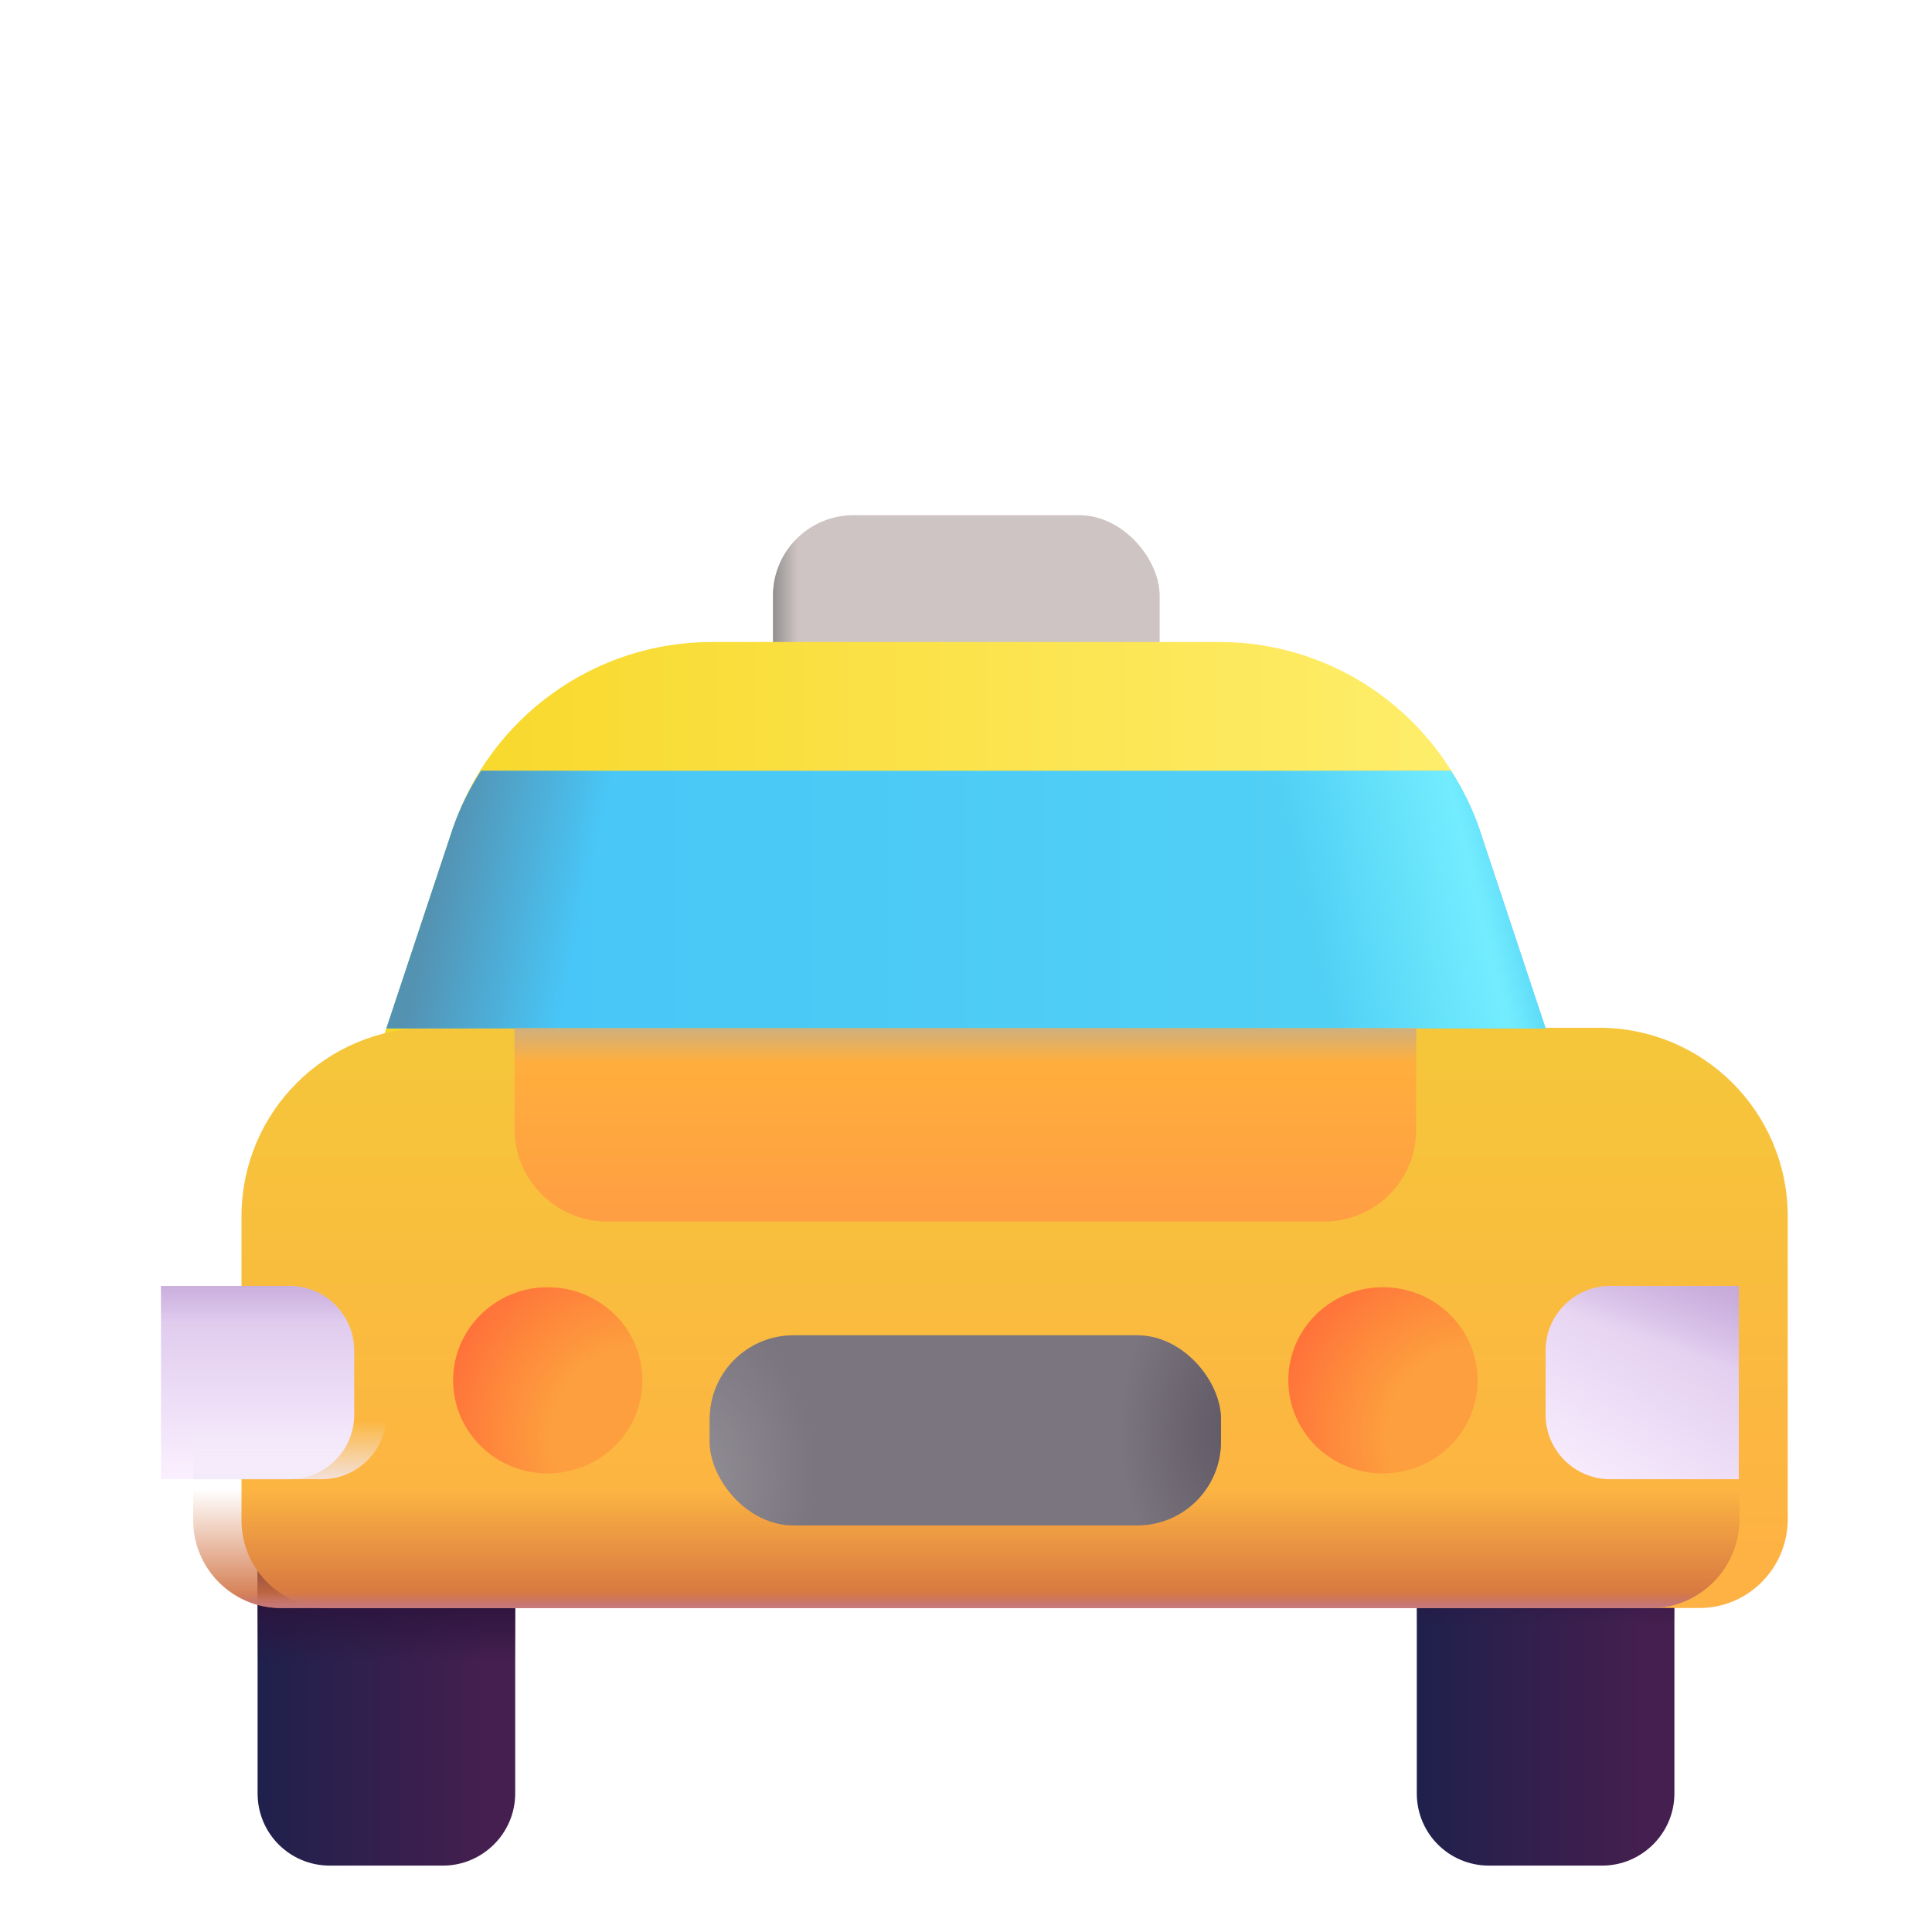 <svg viewBox="1 1 30 30" xmlns="http://www.w3.org/2000/svg">
<g filter="url(#filter0_ii_18_10484)">
<rect x="13.003" y="9" width="6.004" height="3.648" rx="1.25" fill="#CEC4C4"/>
</g>
<rect x="13.003" y="9" width="6.004" height="3.648" rx="1.25" fill="url(#paint0_linear_18_10484)"/>
<path d="M6 19.969L8.03 13.869C8.61 12.139 10.23 10.969 12.05 10.969H19.94C21.76 10.969 23.38 12.139 23.96 13.869L25.99 19.969H6Z" fill="url(#paint1_linear_18_10484)"/>
<path d="M7.88 29.969H6.12C5.5 29.969 5 29.469 5 28.849V23.656H9V28.849C9 29.469 8.49 29.969 7.88 29.969Z" fill="url(#paint2_linear_18_10484)"/>
<path d="M7.88 29.969H6.12C5.5 29.969 5 29.469 5 28.849V23.656H9V28.849C9 29.469 8.49 29.969 7.88 29.969Z" fill="url(#paint3_linear_18_10484)"/>
<path d="M25.88 29.969H24.12C23.5 29.969 23 29.469 23 28.849V22.531H27V28.849C27 29.469 26.49 29.969 25.88 29.969Z" fill="url(#paint4_linear_18_10484)"/>
<path d="M25.88 29.969H24.12C23.5 29.969 23 29.469 23 28.849V22.531H27V28.849C27 29.469 26.49 29.969 25.88 29.969Z" fill="url(#paint5_linear_18_10484)"/>
<g filter="url(#filter1_ii_18_10484)">
<path d="M26.64 25.969H5.36C4.61 25.969 4 25.359 4 24.609V19.889C4 18.269 5.31 16.959 6.93 16.959H25.08C26.7 16.959 28.01 18.269 28.01 19.889V24.609C28 25.359 27.39 25.969 26.64 25.969Z" fill="url(#paint6_linear_18_10484)"/>
</g>
<path d="M26.64 25.969H5.36C4.61 25.969 4 25.359 4 24.609V19.889C4 18.269 5.31 16.959 6.93 16.959H25.08C26.7 16.959 28.01 18.269 28.01 19.889V24.609C28 25.359 27.39 25.969 26.64 25.969Z" fill="url(#paint7_linear_18_10484)"/>
<path d="M26.64 25.969H5.36C4.61 25.969 4 25.359 4 24.609V19.889C4 18.269 5.31 16.959 6.93 16.959H25.08C26.7 16.959 28.01 18.269 28.01 19.889V24.609C28 25.359 27.39 25.969 26.64 25.969Z" fill="url(#paint8_linear_18_10484)"/>
<path d="M25 22.969C25 23.519 25.45 23.969 26 23.969H28V20.969H26C25.45 20.969 25 21.419 25 21.969V22.969Z" fill="url(#paint9_linear_18_10484)"/>
<path d="M25 22.969C25 23.519 25.45 23.969 26 23.969H28V20.969H26C25.45 20.969 25 21.419 25 21.969V22.969Z" fill="url(#paint10_linear_18_10484)"/>
<g filter="url(#filter2_i_18_10484)">
<path d="M7 21.969C7 21.419 6.55 20.969 6 20.969H4V23.969H6C6.55 23.969 7 23.519 7 22.969V21.969Z" fill="url(#paint11_linear_18_10484)"/>
<path d="M7 21.969C7 21.419 6.55 20.969 6 20.969H4V23.969H6C6.55 23.969 7 23.519 7 22.969V21.969Z" fill="url(#paint12_linear_18_10484)"/>
</g>
<path d="M7 21.969C7 21.419 6.55 20.969 6 20.969H4V23.969H6C6.55 23.969 7 23.519 7 22.969V21.969Z" fill="url(#paint13_linear_18_10484)"/>
<path d="M8.03 13.869L7 16.969H25L23.97 13.869C23.86 13.549 23.71 13.249 23.53 12.969H8.47C8.29 13.249 8.14 13.549 8.03 13.869Z" fill="url(#paint14_linear_18_10484)"/>
<path d="M8.03 13.869L7 16.969H25L23.97 13.869C23.86 13.549 23.71 13.249 23.53 12.969H8.47C8.29 13.249 8.14 13.549 8.03 13.869Z" fill="url(#paint15_linear_18_10484)"/>
<path d="M8.03 13.869L7 16.969H25L23.97 13.869C23.86 13.549 23.71 13.249 23.53 12.969H8.47C8.29 13.249 8.14 13.549 8.03 13.869Z" fill="url(#paint16_linear_18_10484)"/>
<path d="M8.03 13.869L7 16.969H25L23.97 13.869C23.86 13.549 23.71 13.249 23.53 12.969H8.47C8.29 13.249 8.14 13.549 8.03 13.869Z" fill="url(#paint17_linear_18_10484)"/>
<path d="M9.506 23.879C10.317 23.879 10.975 23.232 10.975 22.434C10.975 21.635 10.317 20.988 9.506 20.988C8.694 20.988 8.036 21.635 8.036 22.434C8.036 23.232 8.694 23.879 9.506 23.879Z" fill="url(#paint18_radial_18_10484)"/>
<path d="M22.474 23.879C23.286 23.879 23.944 23.232 23.944 22.434C23.944 21.635 23.286 20.988 22.474 20.988C21.663 20.988 21.005 21.635 21.005 22.434C21.005 23.232 21.663 23.879 22.474 23.879Z" fill="url(#paint19_radial_18_10484)"/>
<path d="M21.56 19.969H10.43C9.64 19.969 8.99 19.329 8.99 18.529V16.969H22.99V18.529C23 19.329 22.35 19.969 21.56 19.969Z" fill="url(#paint20_linear_18_10484)"/>
<path d="M21.56 19.969H10.43C9.64 19.969 8.99 19.329 8.99 18.529V16.969H22.99V18.529C23 19.329 22.35 19.969 21.56 19.969Z" fill="url(#paint21_linear_18_10484)"/>
<g filter="url(#filter3_i_18_10484)">
<rect x="12.021" y="20.984" width="7.938" height="2.953" rx="1.3" fill="#7A757E"/>
<rect x="12.021" y="20.984" width="7.938" height="2.953" rx="1.3" fill="url(#paint22_radial_18_10484)"/>
<rect x="12.021" y="20.984" width="7.938" height="2.953" rx="1.3" fill="url(#paint23_radial_18_10484)"/>
</g>
<defs>
<filter id="filter0_ii_18_10484" x="12.503" y="9" width="7.004" height="3.648" filterUnits="userSpaceOnUse" color-interpolation-filters="sRGB">
<feFlood flood-opacity="0" result="BackgroundImageFix"/>
<feBlend mode="normal" in="SourceGraphic" in2="BackgroundImageFix" result="shape"/>
<feColorMatrix in="SourceAlpha" type="matrix" values="0 0 0 0 0 0 0 0 0 0 0 0 0 0 0 0 0 0 127 0" result="hardAlpha"/>
<feOffset dx="0.5"/>
<feGaussianBlur stdDeviation="0.5"/>
<feComposite in2="hardAlpha" operator="arithmetic" k2="-1" k3="1"/>
<feColorMatrix type="matrix" values="0 0 0 0 0.478 0 0 0 0 0.439 0 0 0 0 0.376 0 0 0 1 0"/>
<feBlend mode="normal" in2="shape" result="effect1_innerShadow_18_10484"/>
<feColorMatrix in="SourceAlpha" type="matrix" values="0 0 0 0 0 0 0 0 0 0 0 0 0 0 0 0 0 0 127 0" result="hardAlpha"/>
<feOffset dx="-0.5"/>
<feGaussianBlur stdDeviation="0.625"/>
<feComposite in2="hardAlpha" operator="arithmetic" k2="-1" k3="1"/>
<feColorMatrix type="matrix" values="0 0 0 0 0.996 0 0 0 0 0.969 0 0 0 0 0.945 0 0 0 1 0"/>
<feBlend mode="normal" in2="effect1_innerShadow_18_10484" result="effect2_innerShadow_18_10484"/>
</filter>
<filter id="filter1_ii_18_10484" x="3.75" y="16.959" width="25.26" height="9.01" filterUnits="userSpaceOnUse" color-interpolation-filters="sRGB">
<feFlood flood-opacity="0" result="BackgroundImageFix"/>
<feBlend mode="normal" in="SourceGraphic" in2="BackgroundImageFix" result="shape"/>
<feColorMatrix in="SourceAlpha" type="matrix" values="0 0 0 0 0 0 0 0 0 0 0 0 0 0 0 0 0 0 127 0" result="hardAlpha"/>
<feOffset dx="1"/>
<feGaussianBlur stdDeviation="0.5"/>
<feComposite in2="hardAlpha" operator="arithmetic" k2="-1" k3="1"/>
<feColorMatrix type="matrix" values="0 0 0 0 0.686 0 0 0 0 0.576 0 0 0 0 0.396 0 0 0 1 0"/>
<feBlend mode="normal" in2="shape" result="effect1_innerShadow_18_10484"/>
<feColorMatrix in="SourceAlpha" type="matrix" values="0 0 0 0 0 0 0 0 0 0 0 0 0 0 0 0 0 0 127 0" result="hardAlpha"/>
<feOffset dx="-0.25"/>
<feGaussianBlur stdDeviation="0.375"/>
<feComposite in2="hardAlpha" operator="arithmetic" k2="-1" k3="1"/>
<feColorMatrix type="matrix" values="0 0 0 0 0.988 0 0 0 0 0.824 0 0 0 0 0.369 0 0 0 1 0"/>
<feBlend mode="normal" in2="effect1_innerShadow_18_10484" result="effect2_innerShadow_18_10484"/>
</filter>
<filter id="filter2_i_18_10484" x="3.7" y="20.969" width="3.3" height="3" filterUnits="userSpaceOnUse" color-interpolation-filters="sRGB">
<feFlood flood-opacity="0" result="BackgroundImageFix"/>
<feBlend mode="normal" in="SourceGraphic" in2="BackgroundImageFix" result="shape"/>
<feColorMatrix in="SourceAlpha" type="matrix" values="0 0 0 0 0 0 0 0 0 0 0 0 0 0 0 0 0 0 127 0" result="hardAlpha"/>
<feOffset dx="-0.5"/>
<feGaussianBlur stdDeviation="0.15"/>
<feComposite in2="hardAlpha" operator="arithmetic" k2="-1" k3="1"/>
<feColorMatrix type="matrix" values="0 0 0 0 0.788 0 0 0 0 0.737 0 0 0 0 0.827 0 0 0 1 0"/>
<feBlend mode="normal" in2="shape" result="effect1_innerShadow_18_10484"/>
</filter>
<filter id="filter3_i_18_10484" x="12.021" y="20.984" width="7.938" height="3.703" filterUnits="userSpaceOnUse" color-interpolation-filters="sRGB">
<feFlood flood-opacity="0" result="BackgroundImageFix"/>
<feBlend mode="normal" in="SourceGraphic" in2="BackgroundImageFix" result="shape"/>
<feColorMatrix in="SourceAlpha" type="matrix" values="0 0 0 0 0 0 0 0 0 0 0 0 0 0 0 0 0 0 127 0" result="hardAlpha"/>
<feOffset dy="0.75"/>
<feGaussianBlur stdDeviation="0.375"/>
<feComposite in2="hardAlpha" operator="arithmetic" k2="-1" k3="1"/>
<feColorMatrix type="matrix" values="0 0 0 0 0.384 0 0 0 0 0.306 0 0 0 0 0.447 0 0 0 1 0"/>
<feBlend mode="normal" in2="shape" result="effect1_innerShadow_18_10484"/>
</filter>
<linearGradient id="paint0_linear_18_10484" x1="12.892" y1="10.824" x2="13.384" y2="10.824" gradientUnits="userSpaceOnUse">
<stop stop-color="#827F7F"/>
<stop offset="1" stop-color="#827F7F" stop-opacity="0"/>
</linearGradient>
<linearGradient id="paint1_linear_18_10484" x1="5.996" y1="15.471" x2="25.996" y2="15.471" gradientUnits="userSpaceOnUse">
<stop stop-color="#F7D522"/>
<stop offset="0.997" stop-color="#FFF175"/>
</linearGradient>
<linearGradient id="paint2_linear_18_10484" x1="4.996" y1="27.971" x2="8.579" y2="27.971" gradientUnits="userSpaceOnUse">
<stop stop-color="#1F204C"/>
<stop offset="1" stop-color="#451F4F"/>
</linearGradient>
<linearGradient id="paint3_linear_18_10484" x1="7" y1="25.81" x2="7" y2="26.812" gradientUnits="userSpaceOnUse">
<stop stop-color="#2B143C"/>
<stop offset="1" stop-color="#2B143C" stop-opacity="0"/>
</linearGradient>
<linearGradient id="paint4_linear_18_10484" x1="22.996" y1="27.615" x2="26.579" y2="27.615" gradientUnits="userSpaceOnUse">
<stop stop-color="#1F204C"/>
<stop offset="1" stop-color="#451F4F"/>
</linearGradient>
<linearGradient id="paint5_linear_18_10484" x1="25" y1="25.069" x2="25" y2="26.25" gradientUnits="userSpaceOnUse">
<stop stop-color="#2B143C"/>
<stop offset="1" stop-color="#2B143C" stop-opacity="0"/>
</linearGradient>
<linearGradient id="paint6_linear_18_10484" x1="15.996" y1="25.119" x2="15.996" y2="17.158" gradientUnits="userSpaceOnUse">
<stop stop-color="#FEB243"/>
<stop offset="1" stop-color="#F5C63A"/>
</linearGradient>
<linearGradient id="paint7_linear_18_10484" x1="16.005" y1="25.969" x2="16.005" y2="24.125" gradientUnits="userSpaceOnUse">
<stop stop-color="#D17141"/>
<stop offset="1" stop-color="#D17141" stop-opacity="0"/>
</linearGradient>
<linearGradient id="paint8_linear_18_10484" x1="16.005" y1="25.969" x2="16.005" y2="25.719" gradientUnits="userSpaceOnUse">
<stop stop-color="#C47882"/>
<stop offset="1" stop-color="#C47882" stop-opacity="0"/>
</linearGradient>
<linearGradient id="paint9_linear_18_10484" x1="28" y1="20.969" x2="25.704" y2="24.594" gradientUnits="userSpaceOnUse">
<stop stop-color="#DAC3EA"/>
<stop offset="1" stop-color="#FBF0FF"/>
</linearGradient>
<linearGradient id="paint10_linear_18_10484" x1="28" y1="20.719" x2="27.517" y2="22.125" gradientUnits="userSpaceOnUse">
<stop stop-color="#C1A4D6"/>
<stop offset="1" stop-color="#C1A4D6" stop-opacity="0"/>
</linearGradient>
<linearGradient id="paint11_linear_18_10484" x1="4.704" y1="20.969" x2="4.704" y2="23.969" gradientUnits="userSpaceOnUse">
<stop stop-color="#DAC3EA"/>
<stop offset="1" stop-color="#FBF0FF"/>
</linearGradient>
<linearGradient id="paint12_linear_18_10484" x1="5.736" y1="20.625" x2="5.736" y2="21.531" gradientUnits="userSpaceOnUse">
<stop stop-color="#C1A4D6"/>
<stop offset="1" stop-color="#C1A4D6" stop-opacity="0"/>
</linearGradient>
<linearGradient id="paint13_linear_18_10484" x1="5.986" y1="24.156" x2="5.986" y2="23.062" gradientUnits="userSpaceOnUse">
<stop stop-color="#F2EAF8"/>
<stop offset="1" stop-color="#F2EAF8" stop-opacity="0"/>
</linearGradient>
<linearGradient id="paint14_linear_18_10484" x1="6.996" y1="14.971" x2="24.996" y2="14.971" gradientUnits="userSpaceOnUse">
<stop stop-color="#46C4F7"/>
<stop offset="1" stop-color="#54D3F5"/>
</linearGradient>
<linearGradient id="paint15_linear_18_10484" x1="7.572" y1="15.646" x2="9.84" y2="16.137" gradientUnits="userSpaceOnUse">
<stop stop-color="#5492B2"/>
<stop offset="1" stop-color="#5492B2" stop-opacity="0"/>
</linearGradient>
<linearGradient id="paint16_linear_18_10484" x1="24.434" y1="15.835" x2="21.599" y2="16.477" gradientUnits="userSpaceOnUse">
<stop stop-color="#76EFFF"/>
<stop offset="1" stop-color="#76EFFF" stop-opacity="0"/>
</linearGradient>
<linearGradient id="paint17_linear_18_10484" x1="24.829" y1="15.484" x2="24.11" y2="15.656" gradientUnits="userSpaceOnUse">
<stop stop-color="#56D4F6"/>
<stop offset="1" stop-color="#56D4F6" stop-opacity="0"/>
</linearGradient>
<radialGradient id="paint18_radial_18_10484" cx="0" cy="0" r="1" gradientUnits="userSpaceOnUse" gradientTransform="translate(10.975 23.307) rotate(-154.291) scale(3.262 3.229)">
<stop offset="0.436" stop-color="#FD9F3E"/>
<stop offset="1" stop-color="#FF6F39"/>
</radialGradient>
<radialGradient id="paint19_radial_18_10484" cx="0" cy="0" r="1" gradientUnits="userSpaceOnUse" gradientTransform="translate(23.944 23.307) rotate(-154.291) scale(3.262 3.229)">
<stop offset="0.436" stop-color="#FD9F3E"/>
<stop offset="1" stop-color="#FF6F39"/>
</radialGradient>
<linearGradient id="paint20_linear_18_10484" x1="15.99" y1="17.317" x2="15.99" y2="19.969" gradientUnits="userSpaceOnUse">
<stop stop-color="#FFAF3C"/>
<stop offset="1" stop-color="#FF9E43"/>
</linearGradient>
<linearGradient id="paint21_linear_18_10484" x1="15.99" y1="16.969" x2="15.99" y2="17.5" gradientUnits="userSpaceOnUse">
<stop stop-color="#D0B07E"/>
<stop offset="1" stop-color="#D0B07E" stop-opacity="0"/>
</linearGradient>
<radialGradient id="paint22_radial_18_10484" cx="0" cy="0" r="1" gradientUnits="userSpaceOnUse" gradientTransform="translate(11.829 23.188) scale(1.844 2.63)">
<stop stop-color="#928E95"/>
<stop offset="1" stop-color="#928E95" stop-opacity="0"/>
</radialGradient>
<radialGradient id="paint23_radial_18_10484" cx="0" cy="0" r="1" gradientUnits="userSpaceOnUse" gradientTransform="translate(20.329 22.461) rotate(-180) scale(1.938 2.838)">
<stop stop-color="#5D5563"/>
<stop offset="1" stop-color="#5D5563" stop-opacity="0"/>
</radialGradient>
</defs>
</svg>
